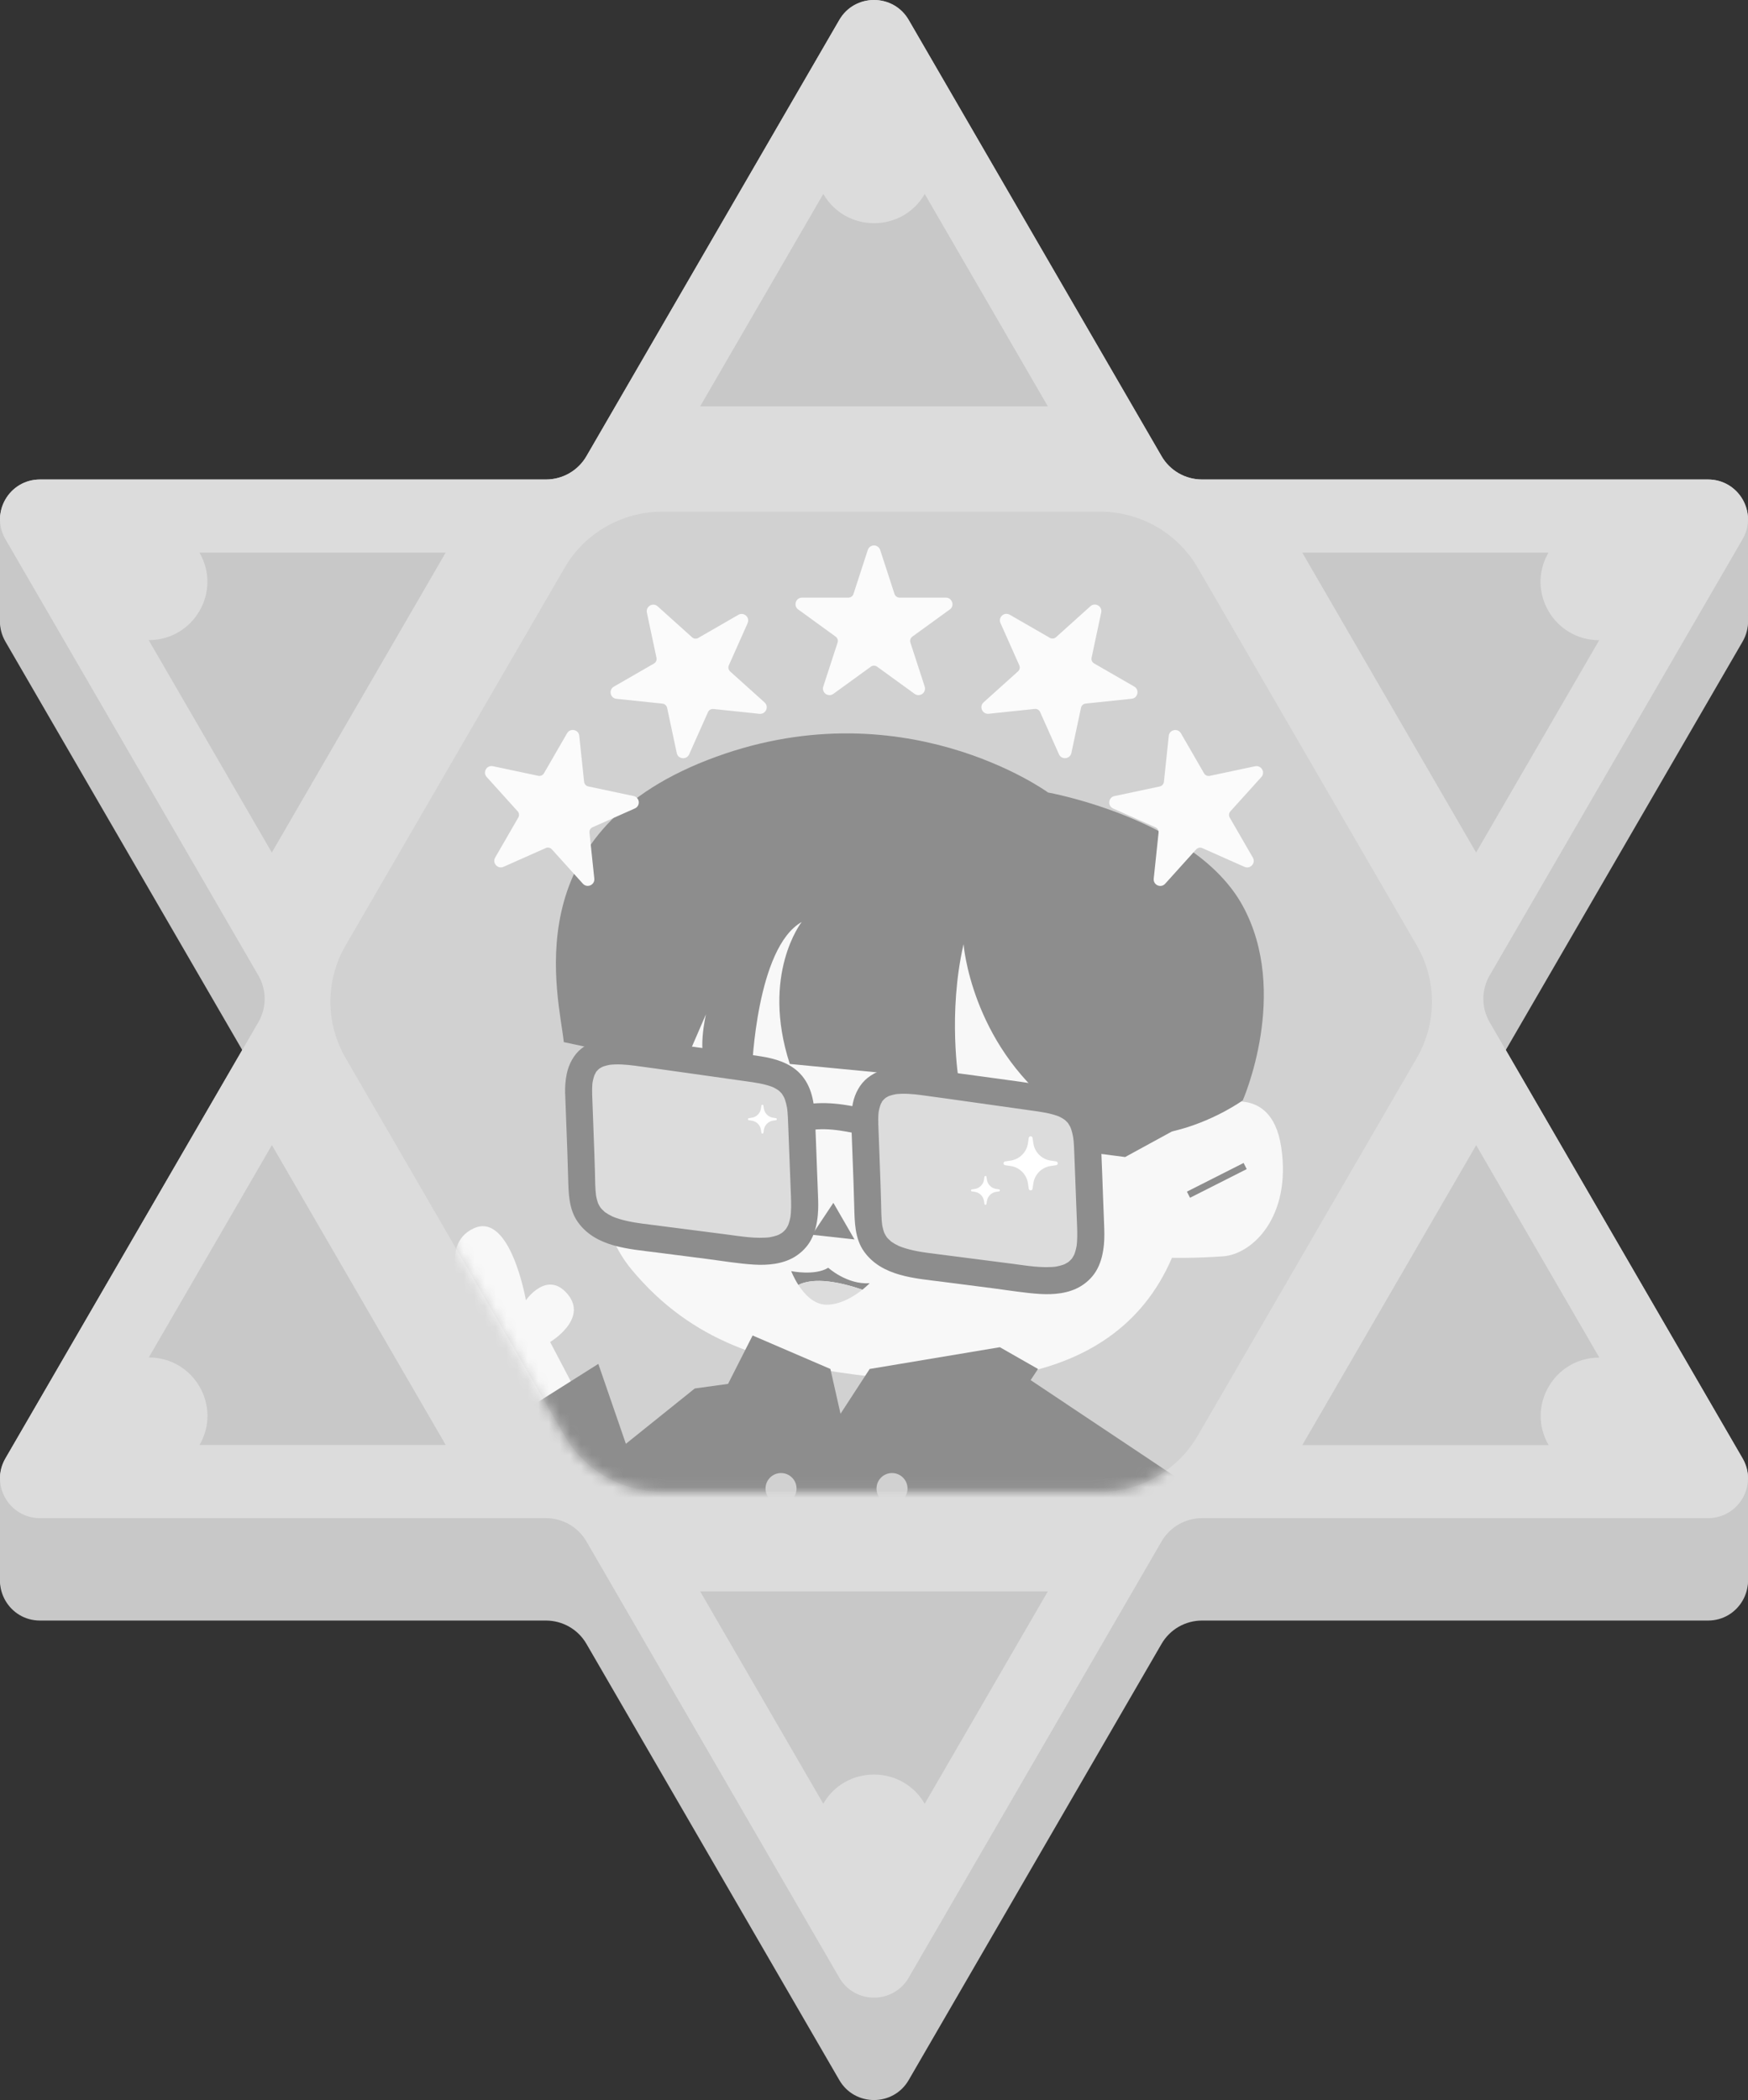 <svg width="164" height="197" viewBox="0 0 164 197" fill="none" xmlns="http://www.w3.org/2000/svg">
<rect x="0" y="0" width="164" height="197" fill="#333333" stroke="none"/>
<path d="M121.556 98.052L105.513 125.757C104.04 128.305 101.313 129.871 98.366 129.871H66.296C63.349 129.871 60.622 128.305 59.148 125.757L43.105 98.052C41.632 95.504 41.632 92.367 43.105 89.819L59.148 62.114C60.622 59.566 63.349 58 66.296 58H98.366C101.313 58 104.04 59.566 105.513 62.114L121.556 89.819C123.03 92.367 123.03 95.504 121.556 98.052Z" fill="#D1D1D1"/>
<mask id="mask0_920_130906" style="mask-type:alpha" maskUnits="userSpaceOnUse" x="42" y="58" width="81" height="72">
<path d="M121.556 98.052L105.513 125.757C104.04 128.305 101.313 129.871 98.366 129.871H66.296C63.349 129.871 60.622 128.305 59.148 125.757L43.105 98.052C41.632 95.504 41.632 92.367 43.105 89.819L59.148 62.114C60.622 59.566 63.349 58 66.296 58H98.366C101.313 58 104.04 59.566 105.513 62.114L121.556 89.819C123.03 92.367 123.03 95.504 121.556 98.052Z" fill="#FFC531"/>
</mask>
<g mask="url(#mask0_920_130906)">
<path d="M105.328 102.262C105.328 102.262 111.032 100.655 112.318 105.396C113.604 110.137 108.319 112.627 106.541 112.627H101.389L105.327 102.262H105.328Z" fill="#F8F8F8"/>
<path d="M61.82 102.212C61.82 102.212 58.365 101.89 57.4 102.212C56.436 102.533 54.508 102.935 54.508 106.39C54.508 109.845 57.56 113.059 61.82 112.818" fill="#F8F8F8"/>
<path d="M72.746 121.539L67.974 123.941L52.941 137.378C52.941 137.378 58.549 147.115 60.783 146.913L62.256 145.635L70.716 138.292L71.427 140.424L66.954 150.24L81.169 153.692L83.814 149.055L86.547 152.913L103.41 148.242L98.13 137.885L99.552 134.23L113.259 142.962L119.148 128.646L98.739 122.147C98.739 122.147 91.834 120.218 92.138 120.32C92.443 120.422 72.745 121.539 72.745 121.539H72.746Z" fill="#8D8D8D"/>
<path d="M82.715 80.303C82.715 80.303 101.516 78.643 104.746 97.334C107.977 116.025 97.742 123.941 82.715 123.941C67.688 123.941 57.993 115.651 60.453 99.523C62.912 83.394 76.357 80.4 82.715 80.303Z" fill="#F8F8F8"/>
<path d="M57.247 106.718L60.118 107.413" stroke="#8D8D8D" stroke-width="0.645" stroke-miterlimit="10"/>
<path d="M109.413 106.718L106.541 107.413" stroke="#8D8D8D" stroke-width="0.645" stroke-miterlimit="10"/>
<path d="M116.328 127.506L113.738 126.454L108.222 140.032L110.811 141.084L116.328 127.506Z" fill="black"/>
<path d="M76.749 112.552C76.749 112.552 78.587 114.874 82.262 114.874C85.938 114.874 87.56 112.577 87.56 112.577" stroke="#8D8D8D" stroke-width="1.032" stroke-miterlimit="10" stroke-linecap="round"/>
<path d="M70.476 110.825C73.921 110.825 76.714 108.032 76.714 104.587C76.714 101.142 73.921 98.349 70.476 98.349C67.031 98.349 64.238 101.142 64.238 104.587C64.238 108.032 67.031 110.825 70.476 110.825Z" fill="#D1D1D1"/>
<path d="M71.041 110.825C74.486 110.825 77.279 108.032 77.279 104.587C77.279 101.142 74.486 98.349 71.041 98.349C67.596 98.349 64.803 101.142 64.803 104.587C64.803 108.032 67.596 110.825 71.041 110.825Z" fill="#FEFEFE"/>
<path d="M72.515 108.666C74.543 108.666 76.187 106.84 76.187 104.587C76.187 102.334 74.543 100.508 72.515 100.508C70.487 100.508 68.843 102.334 68.843 104.587C68.843 106.84 70.487 108.666 72.515 108.666Z" fill="#8D8D8D"/>
<path d="M75.57 103.696C76.067 103.696 76.471 103.293 76.471 102.796C76.471 102.299 76.067 101.896 75.57 101.896C75.073 101.896 74.67 102.299 74.67 102.796C74.67 103.293 75.073 103.696 75.57 103.696Z" fill="#FEFEFE"/>
<path d="M94.94 110.825C98.385 110.825 101.178 108.032 101.178 104.587C101.178 101.142 98.385 98.349 94.94 98.349C91.494 98.349 88.701 101.142 88.701 104.587C88.701 108.032 91.494 110.825 94.94 110.825Z" fill="#D1D1D1"/>
<path d="M94.376 110.825C97.821 110.825 100.614 108.032 100.614 104.587C100.614 101.142 97.821 98.349 94.376 98.349C90.931 98.349 88.138 101.142 88.138 104.587C88.138 108.032 90.931 110.825 94.376 110.825Z" fill="#FEFEFE"/>
<path d="M92.901 108.666C94.929 108.666 96.572 106.84 96.572 104.587C96.572 102.334 94.929 100.508 92.901 100.508C90.873 100.508 89.229 102.334 89.229 104.587C89.229 106.84 90.873 108.666 92.901 108.666Z" fill="#8D8D8D"/>
<path d="M89.847 103.696C90.344 103.696 90.747 103.293 90.747 102.796C90.747 102.299 90.344 101.896 89.847 101.896C89.35 101.896 88.947 102.299 88.947 102.796C88.947 103.293 89.35 103.696 89.847 103.696Z" fill="#FEFEFE"/>
<path d="M70.827 85.645L65.97 89.465C63.913 91.084 62.546 93.422 62.146 96.009L60.959 103.698L60.074 102.105C60.074 102.105 59.165 97.368 60.074 92.48C60.983 87.592 68.841 81.896 68.841 81.896L70.827 85.645Z" fill="#DCDCDC"/>
<path d="M94.456 85.645L97.398 87.957C100.686 90.543 102.871 94.282 103.509 98.416L104.326 103.696L105.211 102.104C105.211 102.104 106.12 97.367 105.211 92.479C104.301 87.591 96.442 81.896 96.442 81.896L94.456 85.645Z" fill="#DCDCDC"/>
<path d="M96.327 83.434C97.768 79.834 91.616 75 82.839 75C74.061 75 73.159 80.034 69.996 79.217C66.834 78.401 65.285 76.27 65.285 76.27C65.285 76.27 66.197 87.988 76.136 88.182C86.076 88.375 91.365 84.466 91.365 84.466C91.365 84.466 89.874 86.984 88.905 87.435C87.937 87.886 94.907 86.984 96.327 83.433V83.434Z" fill="#8D8D8D"/>
<path d="M70.227 121.156L68.175 120.316L99.108 118.794C99.108 118.794 97.594 120.735 95.993 121.381C94.393 122.028 71.323 124.02 70.227 121.155V121.156Z" fill="#D1D1D1"/>
<path d="M70.227 121.156C70.227 121.156 67.086 122.886 67.365 123.941C67.645 124.996 71.624 130.161 76.999 131.278C82.375 132.395 89.33 131.095 93.126 128.419C96.923 125.743 100.245 122.636 100.035 122.008C99.825 121.38 97.409 119.288 97.409 119.288L70.227 121.156Z" fill="#DCDCDC"/>
<path d="M67.242 114.522C69.079 114.522 70.568 113.765 70.568 112.831C70.568 111.897 69.079 111.14 67.242 111.14C65.405 111.14 63.916 111.897 63.916 112.831C63.916 113.765 65.405 114.522 67.242 114.522Z" fill="#DCDCDC"/>
<path d="M98.174 114.522C100.011 114.522 101.5 113.765 101.5 112.831C101.5 111.897 100.011 111.14 98.174 111.14C96.337 111.14 94.848 111.897 94.848 112.831C94.848 113.765 96.337 114.522 98.174 114.522Z" fill="#DCDCDC"/>
<path d="M83.917 107.779C83.917 107.937 83.799 108.094 83.578 108.215C83.358 108.335 83.051 108.411 82.709 108.411C82.366 108.411 82.059 108.335 81.84 108.215C81.618 108.094 81.5 107.937 81.5 107.779C81.5 107.696 81.532 107.573 81.595 107.432C81.657 107.291 81.747 107.139 81.859 106.997C82.085 106.712 82.387 106.488 82.709 106.488C83.031 106.488 83.332 106.712 83.558 106.997C83.67 107.139 83.76 107.291 83.823 107.432C83.885 107.573 83.917 107.696 83.917 107.779Z" fill="#8D8D8D" stroke="#8D8D8D" stroke-width="0.129"/>
<path d="M88.782 97.535C88.337 97.593 88.167 96.972 88.581 96.796L95.425 93.881C95.512 93.844 95.609 93.84 95.699 93.87L100.095 95.327C100.486 95.456 100.431 96.025 100.023 96.078L88.782 97.535Z" fill="#8D8D8D"/>
<path d="M76.633 97.535C77.079 97.593 77.248 96.972 76.835 96.796L69.99 93.881C69.904 93.844 69.806 93.84 69.717 93.87L65.32 95.327C64.93 95.456 64.984 96.025 65.392 96.078L76.633 97.535Z" fill="#8D8D8D"/>
</g>
<path d="M163.49 146.415C164.937 148.906 163.132 152.021 160.245 152.021H112.781C111.21 152.021 109.763 152.851 108.977 154.21L85.252 195.132C83.805 197.623 80.195 197.623 78.748 195.132L55.023 154.21C54.237 152.851 52.79 152.021 51.219 152.021H3.755C0.868 152.021 -0.937 148.906 0.51 146.415L24.242 105.492C25.027 104.134 25.027 102.473 24.242 101.114L0.51 60.192C-0.937 57.701 0.868 54.586 3.755 54.586H51.219C52.79 54.586 54.237 53.756 55.023 52.397L78.748 11.475C80.195 8.984 83.805 8.984 85.252 11.475L108.977 52.397C109.763 53.756 111.21 54.586 112.781 54.586H160.245C163.132 54.586 164.937 57.701 163.49 60.192L139.758 101.114C138.973 102.473 138.973 104.134 139.758 105.492L163.49 146.415Z" fill="#C8C8C8"/>
<path d="M163.49 146.229C164.937 148.72 163.132 151.835 160.245 151.835H112.781C111.21 151.835 109.763 152.665 108.977 154.024L85.252 194.947C83.805 197.437 80.195 197.437 78.748 194.947L55.023 154.024C54.237 152.665 52.79 151.835 51.219 151.835H3.755C0.868 151.835 -0.937 148.72 0.51 146.229L24.242 105.307C25.027 103.948 25.027 102.288 24.242 100.929L0.51 60.006C-0.937 57.516 0.868 54.4 3.755 54.4H51.219C52.79 54.4 54.237 53.57 55.023 52.212L78.748 11.289C80.195 8.798 83.805 8.798 85.252 11.289L108.977 52.212C109.763 53.57 111.21 54.4 112.781 54.4H160.245C163.132 54.4 164.937 57.516 163.49 60.006L139.758 100.929C138.973 102.288 138.973 103.948 139.758 105.307L163.49 146.229Z" fill="#C8C8C8"/>
<path d="M163.49 146.037C164.937 148.528 163.132 151.643 160.245 151.643H112.781C111.21 151.643 109.763 152.474 108.977 153.832L85.252 194.755C83.805 197.245 80.195 197.245 78.748 194.755L55.023 153.832C54.237 152.474 52.79 151.643 51.219 151.643H3.755C0.868 151.643 -0.937 148.528 0.51 146.037L24.242 105.115C25.027 103.756 25.027 102.096 24.242 100.737L0.51 59.814C-0.937 57.324 0.868 54.209 3.755 54.209H51.219C52.79 54.209 54.237 53.378 55.023 52.02L78.748 11.097C80.195 8.606 83.805 8.606 85.252 11.097L108.977 52.02C109.763 53.378 111.21 54.209 112.781 54.209H160.245C163.132 54.209 164.937 57.324 163.49 59.814L139.758 100.737C138.973 102.096 138.973 103.756 139.758 105.115L163.49 146.037Z" fill="#C8C8C8"/>
<path d="M163.49 145.852C164.937 148.343 163.132 151.458 160.245 151.458H112.781C111.21 151.458 109.763 152.288 108.977 153.647L85.252 194.569C83.805 197.06 80.195 197.06 78.748 194.569L55.023 153.647C54.237 152.288 52.79 151.458 51.219 151.458H3.755C0.868 151.458 -0.937 148.343 0.51 145.852L24.242 104.929C25.027 103.571 25.027 101.91 24.242 100.551L0.51 59.629C-0.937 57.138 0.868 54.023 3.755 54.023H51.219C52.79 54.023 54.237 53.193 55.023 51.834L78.748 10.912C80.195 8.421 83.805 8.421 85.252 10.912L108.977 51.834C109.763 53.193 111.21 54.023 112.781 54.023H160.245C163.132 54.023 164.937 57.138 163.49 59.629L139.758 100.551C138.973 101.91 138.973 103.571 139.758 104.929L163.49 145.852Z" fill="#C8C8C8"/>
<path d="M163.49 145.66C164.937 148.151 163.132 151.266 160.245 151.266H112.781C111.21 151.266 109.763 152.096 108.977 153.455L85.252 194.377C83.805 196.868 80.195 196.868 78.748 194.377L55.023 153.455C54.237 152.096 52.79 151.266 51.219 151.266H3.755C0.868 151.266 -0.937 148.151 0.51 145.66L24.242 104.737C25.027 103.379 25.027 101.718 24.242 100.36L0.51 59.437C-0.937 56.946 0.868 53.831 3.755 53.831H51.219C52.79 53.831 54.237 53.001 55.023 51.642L78.748 10.72C80.195 8.229 83.805 8.229 85.252 10.72L108.977 51.642C109.763 53.001 111.21 53.831 112.781 53.831H160.245C163.132 53.831 164.937 56.946 163.49 59.437L139.758 100.36C138.973 101.718 138.973 103.379 139.758 104.737L163.49 145.66Z" fill="#C8C8C8"/>
<path d="M163.49 145.474C164.937 147.965 163.132 151.08 160.245 151.08H112.781C111.21 151.08 109.763 151.911 108.977 153.269L85.252 194.192C83.805 196.682 80.195 196.682 78.748 194.192L55.023 153.269C54.237 151.911 52.79 151.08 51.219 151.08H3.755C0.868 151.08 -0.937 147.965 0.51 145.474L24.242 104.552C25.027 103.193 25.027 101.533 24.242 100.174L0.51 59.252C-0.937 56.761 0.868 53.645 3.755 53.645H51.219C52.79 53.645 54.237 52.815 55.023 51.457L78.748 10.534C80.195 8.043 83.805 8.043 85.252 10.534L108.977 51.457C109.763 52.815 111.21 53.645 112.781 53.645H160.245C163.132 53.645 164.937 56.761 163.49 59.252L139.758 100.174C138.973 101.533 138.973 103.193 139.758 104.552L163.49 145.474Z" fill="#C8C8C8"/>
<path d="M163.49 145.289C164.937 147.78 163.132 150.895 160.245 150.895H112.781C111.21 150.895 109.763 151.725 108.977 153.084L85.252 194.007C83.805 196.497 80.195 196.497 78.748 194.007L55.023 153.084C54.237 151.725 52.79 150.895 51.219 150.895H3.755C0.868 150.895 -0.937 147.78 0.51 145.289L24.242 104.367C25.027 103.008 25.027 101.348 24.242 99.989L0.51 59.066C-0.937 56.576 0.868 53.461 3.755 53.461H51.219C52.79 53.461 54.237 52.63 55.023 51.272L78.748 10.349C80.195 7.858 83.805 7.858 85.252 10.349L108.977 51.272C109.763 52.63 111.21 53.461 112.781 53.461H160.245C163.132 53.461 164.937 56.576 163.49 59.066L139.758 99.989C138.973 101.348 138.973 103.008 139.758 104.367L163.49 145.289Z" fill="#C8C8C8"/>
<path d="M163.49 145.097C164.937 147.588 163.132 150.703 160.245 150.703H112.781C111.21 150.703 109.763 151.533 108.977 152.892L85.252 193.814C83.805 196.305 80.195 196.305 78.748 193.814L55.023 152.892C54.237 151.533 52.79 150.703 51.219 150.703H3.755C0.868 150.703 -0.937 147.588 0.51 145.097L24.242 104.174C25.027 102.816 25.027 101.155 24.242 99.797L0.51 58.874C-0.937 56.383 0.868 53.268 3.755 53.268H51.219C52.79 53.268 54.237 52.438 55.023 51.079L78.748 10.157C80.195 7.666 83.805 7.666 85.252 10.157L108.977 51.079C109.763 52.438 111.21 53.268 112.781 53.268H160.245C163.132 53.268 164.937 56.383 163.49 58.874L139.758 99.797C138.973 101.155 138.973 102.816 139.758 104.174L163.49 145.097Z" fill="#C8C8C8"/>
<path d="M163.49 144.912C164.937 147.403 163.132 150.518 160.245 150.518H112.781C111.21 150.518 109.763 151.348 108.977 152.707L85.252 193.629C83.805 196.12 80.195 196.12 78.748 193.629L55.023 152.707C54.237 151.348 52.79 150.518 51.219 150.518H3.755C0.868 150.518 -0.937 147.403 0.51 144.912L24.242 103.989C25.027 102.631 25.027 100.97 24.242 99.612L0.51 58.689C-0.937 56.198 0.868 53.083 3.755 53.083H51.219C52.79 53.083 54.237 52.253 55.023 50.894L78.748 9.972C80.195 7.481 83.805 7.481 85.252 9.972L108.977 50.894C109.763 52.253 111.21 53.083 112.781 53.083H160.245C163.132 53.083 164.937 56.198 163.49 58.689L139.758 99.612C138.973 100.97 138.973 102.631 139.758 103.989L163.49 144.912Z" fill="#C8C8C8"/>
<path d="M163.49 144.72C164.937 147.211 163.132 150.326 160.245 150.326H112.781C111.21 150.326 109.763 151.156 108.977 152.515L85.252 193.437C83.805 195.928 80.195 195.928 78.748 193.437L55.023 152.515C54.237 151.156 52.79 150.326 51.219 150.326H3.755C0.868 150.326 -0.937 147.211 0.51 144.72L24.242 103.797C25.027 102.439 25.027 100.778 24.242 99.42L0.51 58.497C-0.937 56.006 0.868 52.891 3.755 52.891H51.219C52.79 52.891 54.237 52.061 55.023 50.702L78.748 9.78C80.195 7.289 83.805 7.289 85.252 9.78L108.977 50.702C109.763 52.061 111.21 52.891 112.781 52.891H160.245C163.132 52.891 164.937 56.006 163.49 58.497L139.758 99.42C138.973 100.778 138.973 102.439 139.758 103.797L163.49 144.72Z" fill="#C8C8C8"/>
<path d="M163.49 144.534C164.937 147.025 163.132 150.14 160.245 150.14H112.781C111.21 150.14 109.763 150.971 108.977 152.329L85.252 193.252C83.805 195.743 80.195 195.743 78.748 193.252L55.023 152.329C54.237 150.971 52.79 150.14 51.219 150.14H3.755C0.868 150.14 -0.937 147.025 0.51 144.534L24.242 103.612C25.027 102.253 25.027 100.593 24.242 99.234L0.51 58.312C-0.937 55.821 0.868 52.706 3.755 52.706H51.219C52.79 52.706 54.237 51.875 55.023 50.517L78.748 9.594C80.195 7.103 83.805 7.103 85.252 9.594L108.977 50.517C109.763 51.875 111.21 52.706 112.781 52.706H160.245C163.132 52.706 164.937 55.821 163.49 58.312L139.758 99.234C138.973 100.593 138.973 102.253 139.758 103.612L163.49 144.534Z" fill="#C8C8C8"/>
<path d="M163.49 144.342C164.937 146.833 163.132 149.948 160.245 149.948H112.781C111.21 149.948 109.763 150.779 108.977 152.137L85.252 193.06C83.805 195.551 80.195 195.551 78.748 193.06L55.023 152.137C54.237 150.779 52.79 149.948 51.219 149.948H3.755C0.868 149.948 -0.937 146.833 0.51 144.342L24.242 103.42C25.027 102.061 25.027 100.401 24.242 99.042L0.51 58.12C-0.937 55.629 0.868 52.514 3.755 52.514H51.219C52.79 52.514 54.237 51.683 55.023 50.325L78.748 9.402C80.195 6.911 83.805 6.911 85.252 9.402L108.977 50.325C109.763 51.683 111.21 52.514 112.781 52.514H160.245C163.132 52.514 164.937 55.629 163.49 58.12L139.758 99.042C138.973 100.401 138.973 102.061 139.758 103.42L163.49 144.342Z" fill="#C8C8C8"/>
<path d="M163.49 144.157C164.937 146.648 163.132 149.763 160.245 149.763H112.781C111.21 149.763 109.763 150.593 108.977 151.952L85.252 192.874C83.805 195.365 80.195 195.365 78.748 192.874L55.023 151.952C54.237 150.593 52.79 149.763 51.219 149.763H3.755C0.868 149.763 -0.937 146.648 0.51 144.157L24.242 103.234C25.027 101.876 25.027 100.215 24.242 98.857L0.51 57.934C-0.937 55.443 0.868 52.328 3.755 52.328H51.219C52.79 52.328 54.237 51.498 55.023 50.139L78.748 9.217C80.195 6.726 83.805 6.726 85.252 9.217L108.977 50.139C109.763 51.498 111.21 52.328 112.781 52.328H160.245C163.132 52.328 164.937 55.443 163.49 57.934L139.758 98.857C138.973 100.215 138.973 101.876 139.758 103.234L163.49 144.157Z" fill="#C8C8C8"/>
<path d="M163.49 143.965C164.937 146.456 163.132 149.571 160.245 149.571H112.781C111.21 149.571 109.763 150.401 108.977 151.76L85.252 192.682C83.805 195.173 80.195 195.173 78.748 192.682L55.023 151.76C54.237 150.401 52.79 149.571 51.219 149.571H3.755C0.868 149.571 -0.937 146.456 0.51 143.965L24.242 103.042C25.027 101.684 25.027 100.023 24.242 98.665L0.51 57.742C-0.937 55.251 0.868 52.136 3.755 52.136H51.219C52.79 52.136 54.237 51.306 55.023 49.947L78.748 9.025C80.195 6.534 83.805 6.534 85.252 9.025L108.977 49.947C109.763 51.306 111.21 52.136 112.781 52.136H160.245C163.132 52.136 164.937 55.251 163.49 57.742L139.758 98.665C138.973 100.023 138.973 101.684 139.758 103.042L163.49 143.965Z" fill="#C8C8C8"/>
<path d="M163.49 143.78C164.937 146.27 163.132 149.385 160.245 149.385H112.781C111.21 149.385 109.763 150.216 108.977 151.574L85.252 192.497C83.805 194.988 80.195 194.988 78.748 192.497L55.023 151.574C54.237 150.216 52.79 149.385 51.219 149.385H3.755C0.868 149.385 -0.937 146.27 0.51 143.78L24.242 102.857C25.027 101.498 25.027 99.838 24.242 98.479L0.51 57.557C-0.937 55.066 0.868 51.951 3.755 51.951H51.219C52.79 51.951 54.237 51.12 55.023 49.762L78.748 8.839C80.195 6.348 83.805 6.348 85.252 8.839L108.977 49.762C109.763 51.12 111.21 51.951 112.781 51.951H160.245C163.132 51.951 164.937 55.066 163.49 57.557L139.758 98.479C138.973 99.838 138.973 101.498 139.758 102.857L163.49 143.78Z" fill="#C8C8C8"/>
<path d="M163.49 143.588C164.937 146.078 163.132 149.194 160.245 149.194H112.781C111.21 149.194 109.763 150.024 108.977 151.382L85.252 192.305C83.805 194.796 80.195 194.796 78.748 192.305L55.023 151.382C54.237 150.024 52.79 149.194 51.219 149.194H3.755C0.868 149.194 -0.937 146.078 0.51 143.588L24.242 102.665C25.027 101.306 25.027 99.646 24.242 98.287L0.51 57.365C-0.937 54.874 0.868 51.759 3.755 51.759H51.219C52.79 51.759 54.237 50.929 55.023 49.57L78.748 8.647C80.195 6.157 83.805 6.157 85.252 8.647L108.977 49.57C109.763 50.929 111.21 51.759 112.781 51.759H160.245C163.132 51.759 164.937 54.874 163.49 57.365L139.758 98.287C138.973 99.646 138.973 101.306 139.758 102.665L163.49 143.588Z" fill="#C8C8C8"/>
<path d="M163.49 143.403C164.937 145.893 163.132 149.008 160.245 149.008H112.781C111.21 149.008 109.763 149.839 108.977 151.197L85.252 192.12C83.805 194.611 80.195 194.611 78.748 192.12L55.023 151.197C54.237 149.839 52.79 149.008 51.219 149.008H3.755C0.868 149.008 -0.937 145.893 0.51 143.403L24.242 102.48C25.027 101.121 25.027 99.461 24.242 98.102L0.51 57.18C-0.937 54.689 0.868 51.574 3.755 51.574H51.219C52.79 51.574 54.237 50.743 55.023 49.385L78.748 8.462C80.195 5.972 83.805 5.972 85.252 8.462L108.977 49.385C109.763 50.743 111.21 51.574 112.781 51.574H160.245C163.132 51.574 164.937 54.689 163.49 57.18L139.758 98.102C138.973 99.461 138.973 101.121 139.758 102.48L163.49 143.403Z" fill="#C8C8C8"/>
<path d="M163.49 143.217C164.937 145.708 163.132 148.823 160.245 148.823H112.781C111.21 148.823 109.763 149.653 108.977 151.012L85.252 191.934C83.805 194.425 80.195 194.425 78.748 191.934L55.023 151.012C54.237 149.653 52.79 148.823 51.219 148.823H3.755C0.868 148.823 -0.937 145.708 0.51 143.217L24.242 102.294C25.027 100.936 25.027 99.275 24.242 97.917L0.51 56.994C-0.937 54.503 0.868 51.388 3.755 51.388H51.219C52.79 51.388 54.237 50.558 55.023 49.199L78.748 8.277C80.195 5.786 83.805 5.786 85.252 8.277L108.977 49.199C109.763 50.558 111.21 51.388 112.781 51.388H160.245C163.132 51.388 164.937 54.503 163.49 56.994L139.758 97.917C138.973 99.275 138.973 100.936 139.758 102.294L163.49 143.217Z" fill="#C8C8C8"/>
<path d="M163.49 143.025C164.937 145.516 163.132 148.631 160.245 148.631H112.781C111.21 148.631 109.763 149.461 108.977 150.82L85.252 191.742C83.805 194.233 80.195 194.233 78.748 191.742L55.023 150.82C54.237 149.461 52.79 148.631 51.219 148.631H3.755C0.868 148.631 -0.937 145.516 0.51 143.025L24.242 102.103C25.027 100.744 25.027 99.083 24.242 97.725L0.51 56.802C-0.937 54.312 0.868 51.196 3.755 51.196H51.219C52.79 51.196 54.237 50.366 55.023 49.008L78.748 8.085C80.195 5.594 83.805 5.594 85.252 8.085L108.977 49.008C109.763 50.366 111.21 51.196 112.781 51.196H160.245C163.132 51.196 164.937 54.312 163.49 56.802L139.758 97.725C138.973 99.083 138.973 100.744 139.758 102.103L163.49 143.025Z" fill="#C8C8C8"/>
<path d="M163.49 142.84C164.937 145.33 163.132 148.445 160.245 148.445H112.781C111.21 148.445 109.763 149.276 108.977 150.634L85.252 191.557C83.805 194.048 80.195 194.048 78.748 191.557L55.023 150.634C54.237 149.276 52.79 148.445 51.219 148.445H3.755C0.868 148.445 -0.937 145.33 0.51 142.84L24.242 101.917C25.027 100.558 25.027 98.898 24.242 97.539L0.51 56.617C-0.937 54.126 0.868 51.011 3.755 51.011H51.219C52.79 51.011 54.237 50.181 55.023 48.822L78.748 7.899C80.195 5.409 83.805 5.409 85.252 7.899L108.977 48.822C109.763 50.181 111.21 51.011 112.781 51.011H160.245C163.132 51.011 164.937 54.126 163.49 56.617L139.758 97.539C138.973 98.898 138.973 100.558 139.758 101.917L163.49 142.84Z" fill="#C8C8C8"/>
<path d="M163.49 142.648C164.937 145.138 163.132 148.254 160.245 148.254H112.781C111.21 148.254 109.763 149.084 108.977 150.442L85.252 191.365C83.805 193.856 80.195 193.856 78.748 191.365L55.023 150.442C54.237 149.084 52.79 148.254 51.219 148.254H3.755C0.868 148.254 -0.937 145.138 0.51 142.648L24.242 101.725C25.027 100.367 25.027 98.706 24.242 97.347L0.51 56.425C-0.937 53.934 0.868 50.819 3.755 50.819H51.219C52.79 50.819 54.237 49.989 55.023 48.63L78.748 7.707C80.195 5.217 83.805 5.217 85.252 7.707L108.977 48.63C109.763 49.989 111.21 50.819 112.781 50.819H160.245C163.132 50.819 164.937 53.934 163.49 56.425L139.758 97.347C138.973 98.706 138.973 100.367 139.758 101.725L163.49 142.648Z" fill="#C8C8C8"/>
<path d="M163.49 142.462C164.937 144.953 163.132 148.068 160.245 148.068H112.781C111.21 148.068 109.763 148.898 108.977 150.257L85.252 191.179C83.805 193.67 80.195 193.67 78.748 191.179L55.023 150.257C54.237 148.898 52.79 148.068 51.219 148.068H3.755C0.868 148.068 -0.937 144.953 0.51 142.462L24.242 101.54C25.027 100.181 25.027 98.52 24.242 97.162L0.51 56.239C-0.937 53.748 0.868 50.633 3.755 50.633H51.219C52.79 50.633 54.237 49.803 55.023 48.444L78.748 7.522C80.195 5.031 83.805 5.031 85.252 7.522L108.977 48.444C109.763 49.803 111.21 50.633 112.781 50.633H160.245C163.132 50.633 164.937 53.748 163.49 56.239L139.758 97.162C138.973 98.52 138.973 100.181 139.758 101.54L163.49 142.462Z" fill="#C8C8C8"/>
<path d="M163.49 142.27C164.937 144.761 163.132 147.876 160.245 147.876H112.781C111.21 147.876 109.763 148.706 108.977 150.065L85.252 190.988C83.805 193.478 80.195 193.478 78.748 190.988L55.023 150.065C54.237 148.706 52.79 147.876 51.219 147.876H3.755C0.868 147.876 -0.937 144.761 0.51 142.27L24.242 101.348C25.027 99.989 25.027 98.329 24.242 96.97L0.51 56.047C-0.937 53.557 0.868 50.441 3.755 50.441H51.219C52.79 50.441 54.237 49.611 55.023 48.253L78.748 7.33C80.195 4.839 83.805 4.839 85.252 7.33L108.977 48.253C109.763 49.611 111.21 50.441 112.781 50.441H160.245C163.132 50.441 164.937 53.557 163.49 56.047L139.758 96.97C138.973 98.329 138.973 99.989 139.758 101.348L163.49 142.27Z" fill="#C8C8C8"/>
<path d="M163.49 142.085C164.937 144.575 163.132 147.691 160.245 147.691H112.781C111.21 147.691 109.763 148.521 108.977 149.879L85.252 190.802C83.805 193.293 80.195 193.293 78.748 190.802L55.023 149.879C54.237 148.521 52.79 147.691 51.219 147.691H3.755C0.868 147.691 -0.937 144.575 0.51 142.085L24.242 101.162C25.027 99.803 25.027 98.143 24.242 96.784L0.51 55.862C-0.937 53.371 0.868 50.256 3.755 50.256H51.219C52.79 50.256 54.237 49.426 55.023 48.067L78.748 7.144C80.195 4.654 83.805 4.654 85.252 7.144L108.977 48.067C109.763 49.426 111.21 50.256 112.781 50.256H160.245C163.132 50.256 164.937 53.371 163.49 55.862L139.758 96.784C138.973 98.143 138.973 99.803 139.758 101.162L163.49 142.085Z" fill="#C8C8C8"/>
<path d="M163.49 141.893C164.937 144.384 163.132 147.499 160.245 147.499H112.781C111.21 147.499 109.763 148.329 108.977 149.688L85.252 190.61C83.805 193.101 80.195 193.101 78.748 190.61L55.023 149.688C54.237 148.329 52.79 147.499 51.219 147.499H3.755C0.868 147.499 -0.937 144.384 0.51 141.893L24.242 100.97C25.027 99.612 25.027 97.951 24.242 96.593L0.51 55.67C-0.937 53.179 0.868 50.064 3.755 50.064H51.219C52.79 50.064 54.237 49.234 55.023 47.875L78.748 6.953C80.195 4.462 83.805 4.462 85.252 6.953L108.977 47.875C109.763 49.234 111.21 50.064 112.781 50.064H160.245C163.132 50.064 164.937 53.179 163.49 55.67L139.758 96.593C138.973 97.951 138.973 99.612 139.758 100.97L163.49 141.893Z" fill="#C8C8C8"/>
<path d="M163.49 141.708C164.937 144.198 163.132 147.314 160.245 147.314H112.781C111.21 147.314 109.763 148.144 108.977 149.503L85.252 190.425C83.805 192.916 80.195 192.916 78.748 190.425L55.023 149.503C54.237 148.144 52.79 147.314 51.219 147.314H3.755C0.868 147.314 -0.937 144.198 0.51 141.708L24.242 100.785C25.027 99.427 25.027 97.766 24.242 96.407L0.51 55.485C-0.937 52.994 0.868 49.879 3.755 49.879H51.219C52.79 49.879 54.237 49.049 55.023 47.69L78.748 6.767C80.195 4.277 83.805 4.277 85.252 6.767L108.977 47.69C109.763 49.049 111.21 49.879 112.781 49.879H160.245C163.132 49.879 164.937 52.994 163.49 55.485L139.758 96.407C138.973 97.766 138.973 99.427 139.758 100.785L163.49 141.708Z" fill="#C8C8C8"/>
<path d="M163.49 141.522C164.937 144.013 163.132 147.128 160.245 147.128H112.781C111.21 147.128 109.763 147.958 108.977 149.317L85.252 190.24C83.805 192.73 80.195 192.73 78.748 190.24L55.023 149.317C54.237 147.958 52.79 147.128 51.219 147.128H3.755C0.868 147.128 -0.937 144.013 0.51 141.522L24.242 100.6C25.027 99.241 25.027 97.581 24.242 96.222L0.51 55.299C-0.937 52.809 0.868 49.693 3.755 49.693H51.219C52.79 49.693 54.237 48.863 55.023 47.505L78.748 6.582C80.195 4.091 83.805 4.091 85.252 6.582L108.977 47.505C109.763 48.863 111.21 49.693 112.781 49.693H160.245C163.132 49.693 164.937 52.809 163.49 55.299L139.758 96.222C138.973 97.581 138.973 99.241 139.758 100.6L163.49 141.522Z" fill="#C8C8C8"/>
<path d="M163.49 141.33C164.937 143.821 163.132 146.936 160.245 146.936H112.781C111.21 146.936 109.763 147.766 108.977 149.125L85.252 190.048C83.805 192.538 80.195 192.538 78.748 190.048L55.023 149.125C54.237 147.766 52.79 146.936 51.219 146.936H3.755C0.868 146.936 -0.937 143.821 0.51 141.33L24.242 100.408C25.027 99.049 25.027 97.389 24.242 96.03L0.51 55.107C-0.937 52.617 0.868 49.502 3.755 49.502H51.219C52.79 49.502 54.237 48.671 55.023 47.313L78.748 6.39C80.195 3.899 83.805 3.899 85.252 6.39L108.977 47.313C109.763 48.671 111.21 49.502 112.781 49.502H160.245C163.132 49.502 164.937 52.617 163.49 55.107L139.758 96.03C138.973 97.389 138.973 99.049 139.758 100.408L163.49 141.33Z" fill="#C8C8C8"/>
<path d="M163.49 141.145C164.937 143.636 163.132 146.751 160.245 146.751H112.781C111.21 146.751 109.763 147.581 108.977 148.94L85.252 189.862C83.805 192.353 80.195 192.353 78.748 189.862L55.023 148.94C54.237 147.581 52.79 146.751 51.219 146.751H3.755C0.868 146.751 -0.937 143.636 0.51 141.145L24.242 100.222C25.027 98.864 25.027 97.203 24.242 95.844L0.51 54.922C-0.937 52.431 0.868 49.316 3.755 49.316H51.219C52.79 49.316 54.237 48.486 55.023 47.127L78.748 6.205C80.195 3.714 83.805 3.714 85.252 6.205L108.977 47.127C109.763 48.486 111.21 49.316 112.781 49.316H160.245C163.132 49.316 164.937 52.431 163.49 54.922L139.758 95.844C138.973 97.203 138.973 98.864 139.758 100.222L163.49 141.145Z" fill="#C8C8C8"/>
<path d="M163.49 140.953C164.937 143.444 163.132 146.559 160.245 146.559H112.781C111.21 146.559 109.763 147.389 108.977 148.748L85.252 189.67C83.805 192.161 80.195 192.161 78.748 189.67L55.023 148.748C54.237 147.389 52.79 146.559 51.219 146.559H3.755C0.868 146.559 -0.937 143.444 0.51 140.953L24.242 100.03C25.027 98.672 25.027 97.011 24.242 95.653L0.51 54.73C-0.937 52.239 0.868 49.124 3.755 49.124H51.219C52.79 49.124 54.237 48.294 55.023 46.935L78.748 6.013C80.195 3.522 83.805 3.522 85.252 6.013L108.977 46.935C109.763 48.294 111.21 49.124 112.781 49.124H160.245C163.132 49.124 164.937 52.239 163.49 54.73L139.758 95.653C138.973 97.011 138.973 98.672 139.758 100.03L163.49 140.953Z" fill="#C8C8C8"/>
<path d="M163.49 140.767C164.937 143.258 163.132 146.373 160.245 146.373H112.781C111.21 146.373 109.763 147.203 108.977 148.562L85.252 189.485C83.805 191.975 80.195 191.975 78.748 189.485L55.023 148.562C54.237 147.203 52.79 146.373 51.219 146.373H3.755C0.868 146.373 -0.937 143.258 0.51 140.767L24.242 99.845C25.027 98.486 25.027 96.826 24.242 95.467L0.51 54.544C-0.937 52.054 0.868 48.938 3.755 48.938H51.219C52.79 48.938 54.237 48.108 55.023 46.75L78.748 5.827C80.195 3.336 83.805 3.336 85.252 5.827L108.977 46.75C109.763 48.108 111.21 48.938 112.781 48.938H160.245C163.132 48.938 164.937 52.054 163.49 54.544L139.758 95.467C138.973 96.826 138.973 98.486 139.758 99.845L163.49 140.767Z" fill="#C8C8C8"/>
<path d="M163.49 140.575C164.937 143.066 163.132 146.181 160.245 146.181H112.781C111.21 146.181 109.763 147.012 108.977 148.37L85.252 189.293C83.805 191.784 80.195 191.784 78.748 189.293L55.023 148.37C54.237 147.012 52.79 146.181 51.219 146.181H3.755C0.868 146.181 -0.937 143.066 0.51 140.575L24.242 99.653C25.027 98.294 25.027 96.634 24.242 95.275L0.51 54.352C-0.937 51.862 0.868 48.747 3.755 48.747H51.219C52.79 48.747 54.237 47.916 55.023 46.558L78.748 5.635C80.195 3.144 83.805 3.144 85.252 5.635L108.977 46.558C109.763 47.916 111.21 48.747 112.781 48.747H160.245C163.132 48.747 164.937 51.862 163.49 54.352L139.758 95.275C138.973 96.634 138.973 98.294 139.758 99.653L163.49 140.575Z" fill="#C8C8C8"/>
<path d="M163.49 140.39C164.937 142.881 163.132 145.996 160.245 145.996H112.781C111.21 145.996 109.763 146.826 108.977 148.185L85.252 189.107C83.805 191.598 80.195 191.598 78.748 189.107L55.023 148.185C54.237 146.826 52.79 145.996 51.219 145.996H3.755C0.868 145.996 -0.937 142.881 0.51 140.39L24.242 99.467C25.027 98.109 25.027 96.448 24.242 95.09L0.51 54.167C-0.937 51.676 0.868 48.561 3.755 48.561H51.219C52.79 48.561 54.237 47.731 55.023 46.372L78.748 5.45C80.195 2.959 83.805 2.959 85.252 5.45L108.977 46.372C109.763 47.731 111.21 48.561 112.781 48.561H160.245C163.132 48.561 164.937 51.676 163.49 54.167L139.758 95.09C138.973 96.448 138.973 98.109 139.758 99.467L163.49 140.39Z" fill="#C8C8C8"/>
<path d="M163.49 140.198C164.937 142.689 163.132 145.804 160.245 145.804H112.781C111.21 145.804 109.763 146.634 108.977 147.993L85.252 188.915C83.805 191.406 80.195 191.406 78.748 188.915L55.023 147.993C54.237 146.634 52.79 145.804 51.219 145.804H3.755C0.868 145.804 -0.937 142.689 0.51 140.198L24.242 99.275C25.027 97.917 25.027 96.256 24.242 94.898L0.51 53.975C-0.937 51.484 0.868 48.369 3.755 48.369H51.219C52.79 48.369 54.237 47.539 55.023 46.18L78.748 5.258C80.195 2.767 83.805 2.767 85.252 5.258L108.977 46.18C109.763 47.539 111.21 48.369 112.781 48.369H160.245C163.132 48.369 164.937 51.484 163.49 53.975L139.758 94.898C138.973 96.256 138.973 97.917 139.758 99.275L163.49 140.198Z" fill="#C8C8C8"/>
<path d="M163.49 140.013C164.937 142.504 163.132 145.619 160.245 145.619H112.781C111.21 145.619 109.763 146.449 108.977 147.808L85.252 188.73C83.805 191.221 80.195 191.221 78.748 188.73L55.023 147.808C54.237 146.449 52.79 145.619 51.219 145.619H3.755C0.868 145.619 -0.937 142.504 0.51 140.013L24.242 99.09C25.027 97.732 25.027 96.071 24.242 94.713L0.51 53.79C-0.937 51.299 0.868 48.184 3.755 48.184H51.219C52.79 48.184 54.237 47.354 55.023 45.995L78.748 5.073C80.195 2.582 83.805 2.582 85.252 5.073L108.977 45.995C109.763 47.354 111.21 48.184 112.781 48.184H160.245C163.132 48.184 164.937 51.299 163.49 53.79L139.758 94.713C138.973 96.071 138.973 97.732 139.758 99.09L163.49 140.013Z" fill="#C8C8C8"/>
<path d="M163.49 139.821C164.937 142.311 163.132 145.426 160.245 145.426H112.781C111.21 145.426 109.763 146.257 108.977 147.615L85.252 188.538C83.805 191.029 80.195 191.029 78.748 188.538L55.023 147.615C54.237 146.257 52.79 145.426 51.219 145.426H3.755C0.868 145.426 -0.937 142.311 0.51 139.821L24.242 98.898C25.027 97.539 25.027 95.879 24.242 94.52L0.51 53.598C-0.937 51.107 0.868 47.992 3.755 47.992H51.219C52.79 47.992 54.237 47.161 55.023 45.803L78.748 4.88C80.195 2.39 83.805 2.39 85.252 4.88L108.977 45.803C109.763 47.161 111.21 47.992 112.781 47.992H160.245C163.132 47.992 164.937 51.107 163.49 53.598L139.758 94.52C138.973 95.879 138.973 97.539 139.758 98.898L163.49 139.821Z" fill="#C8C8C8"/>
<path d="M163.49 139.635C164.937 142.126 163.132 145.241 160.245 145.241H112.781C111.21 145.241 109.763 146.072 108.977 147.43L85.252 188.353C83.805 190.844 80.195 190.844 78.748 188.353L55.023 147.43C54.237 146.072 52.79 145.241 51.219 145.241H3.755C0.868 145.241 -0.937 142.126 0.51 139.635L24.242 98.713C25.027 97.354 25.027 95.694 24.242 94.335L0.51 53.413C-0.937 50.922 0.868 47.807 3.755 47.807H51.219C52.79 47.807 54.237 46.976 55.023 45.618L78.748 4.695C80.195 2.204 83.805 2.204 85.252 4.695L108.977 45.618C109.763 46.976 111.21 47.807 112.781 47.807H160.245C163.132 47.807 164.937 50.922 163.49 53.413L139.758 94.335C138.973 95.694 138.973 97.354 139.758 98.713L163.49 139.635Z" fill="#C8C8C8"/>
<path d="M163.49 139.45C164.937 141.941 163.132 145.056 160.245 145.056H112.781C111.21 145.056 109.763 145.886 108.977 147.245L85.252 188.167C83.805 190.658 80.195 190.658 78.748 188.167L55.023 147.245C54.237 145.886 52.79 145.056 51.219 145.056H3.755C0.868 145.056 -0.937 141.941 0.51 139.45L24.242 98.527C25.027 97.169 25.027 95.508 24.242 94.15L0.51 53.227C-0.937 50.736 0.868 47.621 3.755 47.621H51.219C52.79 47.621 54.237 46.791 55.023 45.432L78.748 4.51C80.195 2.019 83.805 2.019 85.252 4.51L108.977 45.432C109.763 46.791 111.21 47.621 112.781 47.621H160.245C163.132 47.621 164.937 50.736 163.49 53.227L139.758 94.15C138.973 95.508 138.973 97.169 139.758 98.527L163.49 139.45Z" fill="#C8C8C8"/>
<path d="M163.49 139.258C164.937 141.749 163.132 144.864 160.245 144.864H112.781C111.21 144.864 109.763 145.694 108.977 147.053L85.252 187.975C83.805 190.466 80.195 190.466 78.748 187.975L55.023 147.053C54.237 145.694 52.79 144.864 51.219 144.864H3.755C0.868 144.864 -0.937 141.749 0.51 139.258L24.242 98.335C25.027 96.977 25.027 95.316 24.242 93.958L0.51 53.035C-0.937 50.544 0.868 47.429 3.755 47.429H51.219C52.79 47.429 54.237 46.599 55.023 45.24L78.748 4.318C80.195 1.827 83.805 1.827 85.252 4.318L108.977 45.24C109.763 46.599 111.21 47.429 112.781 47.429H160.245C163.132 47.429 164.937 50.544 163.49 53.035L139.758 93.958C138.973 95.316 138.973 96.977 139.758 98.335L163.49 139.258Z" fill="#C8C8C8"/>
<path d="M163.49 139.072C164.937 141.563 163.132 144.678 160.245 144.678H112.781C111.21 144.678 109.763 145.509 108.977 146.867L85.252 187.79C83.805 190.281 80.195 190.281 78.748 187.79L55.023 146.867C54.237 145.509 52.79 144.678 51.219 144.678H3.755C0.868 144.678 -0.937 141.563 0.51 139.072L24.242 98.15C25.027 96.791 25.027 95.131 24.242 93.772L0.51 52.85C-0.937 50.359 0.868 47.244 3.755 47.244H51.219C52.79 47.244 54.237 46.413 55.023 45.055L78.748 4.132C80.195 1.641 83.805 1.641 85.252 4.132L108.977 45.055C109.763 46.413 111.21 47.244 112.781 47.244H160.245C163.132 47.244 164.937 50.359 163.49 52.85L139.758 93.772C138.973 95.131 138.973 96.791 139.758 98.15L163.49 139.072Z" fill="#C8C8C8"/>
<path d="M163.49 138.881C164.937 141.371 163.132 144.487 160.245 144.487H112.781C111.21 144.487 109.763 145.317 108.977 146.675L85.252 187.598C83.805 190.089 80.195 190.089 78.748 187.598L55.023 146.675C54.237 145.317 52.79 144.487 51.219 144.487H3.755C0.868 144.487 -0.937 141.371 0.51 138.881L24.242 97.958C25.027 96.599 25.027 94.939 24.242 93.58L0.51 52.658C-0.937 50.167 0.868 47.052 3.755 47.052H51.219C52.79 47.052 54.237 46.221 55.023 44.863L78.748 3.94C80.195 1.45 83.805 1.45 85.252 3.94L108.977 44.863C109.763 46.221 111.21 47.052 112.781 47.052H160.245C163.132 47.052 164.937 50.167 163.49 52.658L139.758 93.58C138.973 94.939 138.973 96.599 139.758 97.958L163.49 138.881Z" fill="#C8C8C8"/>
<path d="M163.49 138.695C164.937 141.186 163.132 144.301 160.245 144.301H112.781C111.21 144.301 109.763 145.131 108.977 146.49L85.252 187.412C83.805 189.903 80.195 189.903 78.748 187.412L55.023 146.49C54.237 145.131 52.79 144.301 51.219 144.301H3.755C0.868 144.301 -0.937 141.186 0.51 138.695L24.242 97.772C25.027 96.414 25.027 94.753 24.242 93.395L0.51 52.472C-0.937 49.981 0.868 46.866 3.755 46.866H51.219C52.79 46.866 54.237 46.036 55.023 44.677L78.748 3.755C80.195 1.264 83.805 1.264 85.252 3.755L108.977 44.677C109.763 46.036 111.21 46.866 112.781 46.866H160.245C163.132 46.866 164.937 49.981 163.49 52.472L139.758 93.395C138.973 94.753 138.973 96.414 139.758 97.772L163.49 138.695Z" fill="#C8C8C8"/>
<path d="M163.49 138.503C164.937 140.994 163.132 144.109 160.245 144.109H112.781C111.21 144.109 109.763 144.939 108.977 146.298L85.252 187.221C83.805 189.711 80.195 189.711 78.748 187.221L55.023 146.298C54.237 144.939 52.79 144.109 51.219 144.109H3.755C0.868 144.109 -0.937 140.994 0.51 138.503L24.242 97.581C25.027 96.222 25.027 94.561 24.242 93.203L0.51 52.28C-0.937 49.789 0.868 46.674 3.755 46.674H51.219C52.79 46.674 54.237 45.844 55.023 44.486L78.748 3.563C80.195 1.072 83.805 1.072 85.252 3.563L108.977 44.486C109.763 45.844 111.21 46.674 112.781 46.674H160.245C163.132 46.674 164.937 49.789 163.49 52.28L139.758 93.203C138.973 94.561 138.973 96.222 139.758 97.581L163.49 138.503Z" fill="#C8C8C8"/>
<path d="M163.49 138.318C164.937 140.809 163.132 143.924 160.245 143.924H112.781C111.21 143.924 109.763 144.754 108.977 146.113L85.252 187.035C83.805 189.526 80.195 189.526 78.748 187.035L55.023 146.113C54.237 144.754 52.79 143.924 51.219 143.924H3.755C0.868 143.924 -0.937 140.809 0.51 138.318L24.242 97.395C25.027 96.037 25.027 94.376 24.242 93.018L0.51 52.095C-0.937 49.604 0.868 46.489 3.755 46.489H51.219C52.79 46.489 54.237 45.659 55.023 44.3L78.748 3.378C80.195 0.887 83.805 0.887 85.252 3.378L108.977 44.3C109.763 45.659 111.21 46.489 112.781 46.489H160.245C163.132 46.489 164.937 49.604 163.49 52.095L139.758 93.018C138.973 94.376 138.973 96.037 139.758 97.395L163.49 138.318Z" fill="#C8C8C8"/>
<path d="M163.49 138.126C164.937 140.616 163.132 143.732 160.245 143.732H112.781C111.21 143.732 109.763 144.562 108.977 145.92L85.252 186.843C83.805 189.334 80.195 189.334 78.748 186.843L55.023 145.92C54.237 144.562 52.79 143.732 51.219 143.732H3.755C0.868 143.732 -0.937 140.616 0.51 138.126L24.242 97.203C25.027 95.844 25.027 94.184 24.242 92.825L0.51 51.903C-0.937 49.412 0.868 46.297 3.755 46.297H51.219C52.79 46.297 54.237 45.467 55.023 44.108L78.748 3.185C80.195 0.695 83.805 0.695 85.252 3.185L108.977 44.108C109.763 45.467 111.21 46.297 112.781 46.297H160.245C163.132 46.297 164.937 49.412 163.49 51.903L139.758 92.825C138.973 94.184 138.973 95.844 139.758 97.203L163.49 138.126Z" fill="#C8C8C8"/>
<path d="M163.49 137.941C164.937 140.431 163.132 143.547 160.245 143.547H112.781C111.21 143.547 109.763 144.377 108.977 145.735L85.252 186.658C83.805 189.149 80.195 189.149 78.748 186.658L55.023 145.735C54.237 144.377 52.79 143.547 51.219 143.547H3.755C0.868 143.547 -0.937 140.431 0.51 137.941L24.242 97.018C25.027 95.659 25.027 93.999 24.242 92.64L0.51 51.718C-0.937 49.227 0.868 46.112 3.755 46.112H51.219C52.79 46.112 54.237 45.282 55.023 43.923L78.748 3C80.195 0.51 83.805 0.51 85.252 3L108.977 43.923C109.763 45.282 111.21 46.112 112.781 46.112H160.245C163.132 46.112 164.937 49.227 163.49 51.718L139.758 92.64C138.973 93.999 138.973 95.659 139.758 97.018L163.49 137.941Z" fill="#C8C8C8"/>
<path d="M163.49 137.755C164.937 140.246 163.132 143.361 160.245 143.361H112.781C111.21 143.361 109.763 144.191 108.977 145.55L85.252 186.473C83.805 188.963 80.195 188.963 78.748 186.473L55.023 145.55C54.237 144.191 52.79 143.361 51.219 143.361H3.755C0.868 143.361 -0.937 140.246 0.51 137.755L24.242 96.832C25.027 95.474 25.027 93.813 24.242 92.455L0.51 51.525C-0.937 49.035 0.868 45.919 3.755 45.919H51.219C52.79 45.919 54.237 45.089 55.023 43.731L78.748 2.808C80.195 0.317 83.805 0.317 85.252 2.808L108.977 43.731C109.763 45.089 111.21 45.919 112.781 45.919H160.245C163.132 45.919 164.937 49.035 163.49 51.525L139.758 92.448C138.973 93.807 138.973 95.467 139.758 96.826L163.49 137.748V137.755Z" fill="#C8C8C8"/>
<path d="M163.49 137.563C164.937 140.054 163.132 143.169 160.245 143.169H112.781C111.21 143.169 109.763 143.999 108.977 145.358L85.252 186.281C83.805 188.771 80.195 188.771 78.748 186.281L55.023 145.358C54.237 143.999 52.79 143.169 51.219 143.169H3.755C0.868 143.169 -0.937 140.054 0.51 137.563L24.242 96.641C25.027 95.282 25.027 93.621 24.242 92.263L0.51 51.34C-0.937 48.85 0.868 45.734 3.755 45.734H51.219C52.79 45.734 54.237 44.904 55.023 43.545L78.748 2.623C80.195 0.132 83.805 0.132 85.252 2.623L108.977 43.545C109.763 44.904 111.21 45.734 112.781 45.734H160.245C163.132 45.734 164.937 48.85 163.49 51.34L139.758 92.263C138.973 93.621 138.973 95.282 139.758 96.641L163.49 137.563Z" fill="#C8C8C8"/>
<path d="M163.49 137.378C164.937 139.868 163.132 142.984 160.245 142.984H112.781C111.21 142.984 109.763 143.814 108.977 145.172L85.252 186.095C83.805 188.586 80.195 188.586 78.748 186.095L55.023 145.172C54.237 143.814 52.79 142.984 51.219 142.984H3.755C0.868 142.984 -0.937 139.868 0.51 137.378L24.242 96.455C25.027 95.097 25.027 93.436 24.242 92.077L0.51 51.155C-0.937 48.664 0.868 45.549 3.755 45.549H51.219C52.79 45.549 54.237 44.719 55.023 43.36L78.748 2.437C80.195 -0.053 83.805 -0.053 85.252 2.437L108.977 43.36C109.763 44.719 111.21 45.549 112.781 45.549H160.245C163.132 45.549 164.937 48.664 163.49 51.155L139.758 92.077C138.973 93.436 138.973 95.097 139.758 96.455L163.49 137.378Z" fill="#C8C8C8"/>
<path d="M163.49 137.186C164.937 139.677 163.132 142.792 160.245 142.792H112.781C111.21 142.792 109.763 143.622 108.977 144.981L85.252 185.903C83.805 188.394 80.195 188.394 78.748 185.903L55.023 144.981C54.237 143.622 52.79 142.792 51.219 142.792H3.755C0.868 142.792 -0.937 139.677 0.51 137.186L24.242 96.263C25.027 94.905 25.027 93.244 24.242 91.885L0.51 50.963C-0.937 48.472 0.868 45.357 3.755 45.357H51.219C52.79 45.357 54.237 44.527 55.023 43.168L78.748 2.246C80.195 -0.245 83.805 -0.245 85.252 2.246L108.977 43.168C109.763 44.527 111.21 45.357 112.781 45.357H160.245C163.132 45.357 164.937 48.472 163.49 50.963L139.758 91.885C138.973 93.244 138.973 94.905 139.758 96.263L163.49 137.186Z" fill="#C8C8C8"/>
<path d="M163.49 137C164.937 139.491 163.132 142.606 160.245 142.606H112.781C111.21 142.606 109.763 143.436 108.977 144.795L85.252 185.718C83.805 188.208 80.195 188.208 78.748 185.718L55.023 144.795C54.237 143.436 52.79 142.606 51.219 142.606H3.755C0.868 142.606 -0.937 139.491 0.51 137L24.242 96.078C25.027 94.719 25.027 93.058 24.242 91.7L0.51 50.777C-0.937 48.287 0.868 45.171 3.755 45.171H51.219C52.79 45.171 54.237 44.341 55.023 42.983L78.748 2.06C80.195 -0.431 83.805 -0.431 85.252 2.06L108.977 42.983C109.763 44.341 111.21 45.171 112.781 45.171H160.245C163.132 45.171 164.937 48.287 163.49 50.777L139.758 91.7C138.973 93.058 138.973 94.719 139.758 96.078L163.49 137Z" fill="#C8C8C8"/>
<path d="M163.49 136.808C164.937 139.299 163.132 142.414 160.245 142.414H112.781C111.21 142.414 109.763 143.245 108.977 144.603L85.252 185.526C83.805 188.016 80.195 188.016 78.748 185.526L55.023 144.603C54.237 143.245 52.79 142.414 51.219 142.414H3.755C0.868 142.414 -0.937 139.299 0.51 136.808L24.242 95.886C25.027 94.527 25.027 92.867 24.242 91.508L0.51 50.585C-0.937 48.095 0.868 44.98 3.755 44.98H51.219C52.79 44.98 54.237 44.149 55.023 42.791L78.748 1.868C80.195 -0.623 83.805 -0.623 85.252 1.868L108.977 42.791C109.763 44.149 111.21 44.98 112.781 44.98H160.245C163.132 44.98 164.937 48.095 163.49 50.585L139.758 91.508C138.973 92.867 138.973 94.527 139.758 95.886L163.49 136.808Z" fill="#C8C8C8"/>
<path d="M163.49 136.808C164.937 139.299 163.132 142.414 160.245 142.414H112.781C111.21 142.414 109.763 143.245 108.977 144.603L85.252 185.526C83.805 188.016 80.195 188.016 78.748 185.526L55.023 144.603C54.237 143.245 52.79 142.414 51.219 142.414H3.755C0.868 142.414 -0.937 139.299 0.51 136.808L24.242 95.886C25.027 94.527 25.027 92.867 24.242 91.508L0.51 50.585C-0.937 48.095 0.868 44.98 3.755 44.98H51.219C52.79 44.98 54.237 44.149 55.023 42.791L78.748 1.868C80.195 -0.623 83.805 -0.623 85.252 1.868L108.977 42.791C109.763 44.149 111.21 44.98 112.781 44.98H160.245C163.132 44.98 164.937 48.095 163.49 50.585L139.758 91.508C138.973 92.867 138.973 94.527 139.758 95.886L163.49 136.808Z" fill="#DCDCDC"/>
<path d="M77.239 18.199L65.69 38.118H98.31L86.761 18.199C84.646 21.849 79.361 21.849 77.245 18.199H77.239Z" fill="#C8C8C8"/>
<path d="M13.954 60.055L25.503 79.974L41.813 51.841H18.715C20.831 55.492 18.185 60.048 13.954 60.048V60.055Z" fill="#C8C8C8"/>
<path d="M18.715 135.553H41.82L25.51 107.42L13.961 127.34C18.192 127.34 20.838 131.903 18.722 135.546L18.715 135.553Z" fill="#C8C8C8"/>
<path d="M86.761 169.202L98.31 149.283H65.69L77.239 169.202C79.354 165.552 84.639 165.552 86.755 169.202H86.761Z" fill="#C8C8C8"/>
<path d="M150.046 127.346L138.497 107.427L122.187 135.559H145.292C143.176 131.909 145.822 127.353 150.053 127.353L150.046 127.346Z" fill="#C8C8C8"/>
<path d="M145.285 51.841H122.18L138.49 79.974L150.039 60.055C145.808 60.055 143.162 55.492 145.278 51.848L145.285 51.841Z" fill="#C8C8C8"/>
<path d="M132.932 99.236L112.376 134.676C110.488 137.935 106.995 139.939 103.219 139.939H62.129C58.353 139.939 54.859 137.935 52.971 134.676L32.416 99.236C30.528 95.976 30.528 91.962 32.416 88.703L52.971 53.263C54.859 50.004 58.353 48 62.129 48H103.219C106.995 48 110.488 50.004 112.376 53.263L132.932 88.703C134.82 91.962 134.82 95.976 132.932 99.236Z" fill="#D1D1D1"/>
<mask id="mask1_920_130906" style="mask-type:alpha" maskUnits="userSpaceOnUse" x="31" y="48" width="104" height="92">
<path d="M132.932 99.236L112.376 134.676C110.488 137.935 106.995 139.939 103.219 139.939H62.129C58.353 139.939 54.859 137.935 52.971 134.676L32.416 99.236C30.528 95.976 30.528 91.962 32.416 88.703L52.971 53.263C54.859 50.004 58.353 48 62.129 48H103.219C106.995 48 110.488 50.004 112.376 53.263L132.932 88.703C134.82 91.962 134.82 95.976 132.932 99.236Z" fill="#FFC531"/>
</mask>
<g mask="url(#mask1_920_130906)">
<path d="M79.453 134.788C81.794 134.788 83.691 133.103 83.691 131.025C83.691 128.947 81.794 127.263 79.453 127.263C77.113 127.263 75.216 128.947 75.216 131.025C75.216 133.103 77.113 134.788 79.453 134.788Z" fill="#D1D1D1"/>
<path d="M43.622 121.97C43.622 121.97 41.004 116.81 44.449 115.228C47.895 113.645 49.341 121.97 49.341 121.97C49.341 121.97 51.339 119.08 53.269 121.419C55.199 123.758 51.615 125.891 51.615 125.891L54.287 130.981L44.311 136.691L41.968 132.082C41.968 132.082 40.177 133.184 39.694 132.152C39.212 131.12 37.215 127.61 37.421 126.785C37.627 125.959 43.622 121.97 43.622 121.97Z" fill="#F8F8F8"/>
<path d="M44.016 122.323C44.016 122.323 46.251 125.716 46.389 127.063C46.528 128.411 41.968 132.082 41.968 132.082" stroke="#EA8269" stroke-width="0.129" stroke-miterlimit="10"/>
<path d="M41.699 124.145L44.458 129.543" stroke="#EA8269" stroke-width="0.129" stroke-miterlimit="10"/>
<path d="M39.42 125.859L42.122 131.707" stroke="#EA8269" stroke-width="0.129" stroke-miterlimit="10"/>
<path d="M109.955 117.992C104.307 131.155 88.3 130.012 80.169 128.941C72.038 127.87 64.954 125.969 59.236 119.07C53.519 112.173 55.901 97.181 55.901 97.181C57.687 82.547 70.312 80.657 90.918 81.966C111.524 83.275 113.431 103.945 113.431 103.945C113.431 103.945 119.234 101.084 120.207 107.623C121.179 114.162 117.484 117.658 114.76 117.852C112.037 118.046 109.953 117.992 109.953 117.992H109.955Z" fill="#F8F8F8"/>
<path d="M54.292 102.567C54.48 107.643 54.487 107.461 54.585 110.933C54.61 111.845 54.644 112.792 55.065 113.601C55.967 115.339 58.206 115.787 60.152 116.037C63.267 116.437 66.381 116.837 69.497 117.239C71.295 117.47 73.411 117.59 74.609 116.233C75.541 115.175 75.538 113.617 75.483 112.21C75.394 109.896 75.306 107.584 75.216 105.27C75.169 104.024 75.083 102.676 74.274 101.726C73.389 100.685 71.909 100.432 70.558 100.243C67.373 99.8 64.188 99.358 61.002 98.915C58.572 98.578 54.106 97.49 54.294 102.568L54.292 102.567Z" fill="#DCDCDC"/>
<path d="M53.024 102.567C53.093 104.421 53.167 106.274 53.232 108.128C53.257 108.89 53.281 109.653 53.301 110.417C53.342 111.862 53.343 113.426 54.225 114.654C55.903 116.993 59.003 117.157 61.611 117.493C63.21 117.699 64.81 117.905 66.409 118.109C67.843 118.293 69.284 118.542 70.727 118.629C72.026 118.709 73.444 118.587 74.577 117.89C75.215 117.498 75.768 116.936 76.113 116.268C76.487 115.547 76.647 114.797 76.727 113.995C76.789 113.36 76.769 112.72 76.744 112.085C76.713 111.291 76.683 110.496 76.652 109.702C76.591 108.135 76.542 106.57 76.471 105.002C76.4 103.435 76.167 101.878 75.064 100.714C74.105 99.703 72.701 99.299 71.365 99.091C68.266 98.61 65.15 98.225 62.044 97.793C61.15 97.668 60.257 97.522 59.36 97.413C58.651 97.327 57.931 97.274 57.218 97.352C56.227 97.46 55.348 97.735 54.556 98.358C53.824 98.936 53.355 99.845 53.171 100.746C53.049 101.344 53.002 101.957 53.022 102.567C53.044 103.229 53.59 103.866 54.291 103.834C54.991 103.802 55.583 103.276 55.559 102.567C55.546 102.185 55.557 101.805 55.605 101.427L55.559 101.763C55.608 101.397 55.694 101.039 55.835 100.697L55.706 101C55.779 100.831 55.864 100.669 55.965 100.515C55.992 100.475 56.024 100.436 56.05 100.393C55.813 100.758 55.869 100.618 55.941 100.535C56.001 100.468 56.058 100.402 56.122 100.341C56.182 100.284 56.244 100.233 56.305 100.181C56.395 100.105 55.98 100.414 56.173 100.285C56.207 100.263 56.239 100.24 56.273 100.218C56.413 100.128 56.562 100.052 56.716 99.988L56.413 100.117C56.731 99.987 57.066 99.905 57.406 99.858L57.07 99.904C57.915 99.791 58.773 99.867 59.614 99.978L59.277 99.932C62.814 100.409 66.348 100.925 69.885 101.417C70.815 101.547 71.759 101.665 72.633 102.028L72.33 101.9C72.52 101.981 72.704 102.072 72.88 102.18C72.958 102.229 73.034 102.282 73.109 102.334C73.232 102.418 72.868 102.131 73.021 102.268C73.059 102.302 73.098 102.336 73.136 102.369C73.203 102.434 73.269 102.499 73.332 102.569C73.357 102.597 73.494 102.77 73.357 102.592C73.22 102.415 73.347 102.582 73.374 102.624C73.496 102.805 73.596 102.999 73.682 103.2L73.553 102.898C73.721 103.312 73.819 103.744 73.882 104.185L73.836 103.849C73.919 104.472 73.936 105.1 73.959 105.727C73.986 106.451 74.015 107.176 74.042 107.9C74.098 109.358 74.157 110.814 74.21 112.271C74.233 112.931 74.242 113.595 74.154 114.252L74.2 113.916C74.144 114.299 74.054 114.672 73.909 115.031L74.037 114.728C73.959 114.912 73.868 115.091 73.758 115.259C73.748 115.274 73.665 115.385 73.667 115.39C73.658 115.377 73.87 115.15 73.746 115.286C73.679 115.36 73.613 115.436 73.538 115.507C73.489 115.554 73.256 115.745 73.445 115.6C73.635 115.454 73.396 115.632 73.339 115.669C73.176 115.772 73.005 115.86 72.829 115.934L73.132 115.806C72.765 115.954 72.383 116.046 71.992 116.101L72.329 116.056C70.911 116.236 69.472 115.97 68.07 115.789C66.331 115.566 64.594 115.341 62.855 115.118C61.892 114.995 60.93 114.875 59.969 114.747L60.306 114.792C59.321 114.659 58.331 114.483 57.41 114.1L57.712 114.228C57.501 114.139 57.295 114.039 57.095 113.924C56.997 113.869 56.902 113.808 56.809 113.744C56.764 113.712 56.719 113.676 56.674 113.646C57.014 113.874 56.818 113.757 56.736 113.688C56.655 113.619 56.572 113.539 56.495 113.46C56.456 113.419 56.419 113.379 56.381 113.337C56.347 113.296 56.209 113.124 56.358 113.313C56.506 113.502 56.371 113.326 56.341 113.283C56.309 113.235 56.278 113.188 56.249 113.139C56.177 113.017 56.114 112.892 56.056 112.764L56.185 113.066C56.033 112.703 55.941 112.323 55.887 111.933L55.933 112.269C55.83 111.472 55.838 110.662 55.815 109.859C55.799 109.359 55.784 108.861 55.769 108.361C55.737 107.395 55.7 106.431 55.662 105.465C55.625 104.499 55.59 103.533 55.554 102.567C55.53 101.905 54.987 101.268 54.285 101.3C53.619 101.331 52.99 101.858 53.017 102.567H53.024Z" fill="#8D8D8D"/>
<path d="M81.136 105.321C81.324 110.398 81.331 110.216 81.429 113.688C81.454 114.6 81.488 115.547 81.909 116.356C82.811 118.094 85.051 118.542 86.996 118.792C90.112 119.192 93.226 119.592 96.341 119.994C98.139 120.225 100.256 120.345 101.453 118.987C102.385 117.93 102.382 116.371 102.328 114.965C102.238 112.651 102.15 110.339 102.06 108.025C102.013 106.779 101.927 105.431 101.118 104.48C100.234 103.44 98.754 103.187 97.402 102.998C94.217 102.555 91.032 102.113 87.847 101.67C85.416 101.332 80.95 100.245 81.138 105.323L81.136 105.321Z" fill="#DCDCDC"/>
<path d="M79.868 105.321C79.937 107.176 80.012 109.028 80.076 110.883C80.101 111.644 80.125 112.408 80.145 113.171C80.186 114.617 80.188 116.181 81.069 117.408C82.747 119.747 85.847 119.911 88.456 120.247C90.054 120.453 91.654 120.659 93.253 120.864C94.687 121.048 96.128 121.296 97.571 121.384C98.87 121.463 100.288 121.342 101.421 120.644C102.059 120.252 102.612 119.69 102.957 119.023C103.331 118.302 103.491 117.552 103.571 116.75C103.633 116.115 103.613 115.475 103.588 114.84C103.557 114.046 103.527 113.25 103.496 112.457C103.436 110.889 103.387 109.324 103.315 107.757C103.246 106.218 103.011 104.632 101.908 103.469C100.949 102.457 99.545 102.054 98.209 101.846C95.11 101.364 91.994 100.979 88.889 100.547C87.994 100.422 87.101 100.277 86.204 100.167C85.496 100.081 84.775 100.029 84.063 100.106C83.072 100.214 82.192 100.49 81.4 101.113C80.668 101.69 80.199 102.599 80.015 103.501C79.893 104.099 79.846 104.712 79.866 105.321C79.888 105.983 80.434 106.62 81.135 106.588C81.835 106.556 82.427 106.031 82.403 105.321C82.39 104.94 82.402 104.56 82.449 104.181L82.403 104.517C82.453 104.151 82.539 103.793 82.679 103.452L82.551 103.754C82.623 103.585 82.708 103.423 82.809 103.269C82.836 103.229 82.869 103.19 82.894 103.148C82.657 103.513 82.713 103.372 82.786 103.29C82.845 103.222 82.902 103.156 82.967 103.096C83.026 103.038 83.088 102.987 83.149 102.935C83.239 102.859 82.825 103.168 83.017 103.04C83.051 103.018 83.083 102.994 83.117 102.972C83.258 102.883 83.406 102.807 83.56 102.743L83.258 102.871C83.576 102.741 83.91 102.66 84.251 102.613L83.914 102.658C84.76 102.545 85.617 102.621 86.458 102.732L86.121 102.687C89.658 103.163 93.192 103.68 96.729 104.171C97.659 104.301 98.603 104.42 99.478 104.783L99.175 104.654C99.364 104.735 99.549 104.827 99.724 104.935C99.802 104.984 99.878 105.036 99.953 105.088C100.076 105.173 99.713 104.886 99.865 105.022C99.904 105.056 99.943 105.09 99.98 105.124C100.048 105.188 100.113 105.254 100.176 105.323C100.201 105.352 100.338 105.524 100.201 105.347C100.064 105.169 100.191 105.337 100.218 105.379C100.34 105.56 100.44 105.754 100.526 105.955L100.398 105.652C100.565 106.066 100.663 106.498 100.726 106.939L100.68 106.603C100.763 107.226 100.78 107.855 100.804 108.481C100.831 109.206 100.859 109.93 100.886 110.655C100.942 112.112 101.002 113.568 101.054 115.025C101.078 115.686 101.086 116.349 100.998 117.006L101.044 116.67C100.988 117.054 100.898 117.427 100.753 117.785L100.881 117.483C100.804 117.667 100.712 117.846 100.602 118.013C100.592 118.028 100.509 118.14 100.511 118.145C100.503 118.131 100.714 117.905 100.59 118.04C100.523 118.114 100.457 118.19 100.382 118.261C100.333 118.308 100.1 118.499 100.289 118.354C100.479 118.209 100.24 118.386 100.183 118.423C100.02 118.526 99.85 118.614 99.674 118.688L99.977 118.56C99.609 118.709 99.227 118.8 98.836 118.856L99.173 118.81C97.755 118.991 96.316 118.724 94.914 118.543C93.175 118.32 91.438 118.096 89.699 117.873C88.736 117.749 87.774 117.63 86.813 117.501L87.15 117.547C86.165 117.413 85.176 117.238 84.254 116.854L84.557 116.983C84.345 116.893 84.139 116.794 83.939 116.679C83.841 116.623 83.746 116.562 83.653 116.498C83.608 116.466 83.564 116.43 83.518 116.4C83.858 116.628 83.662 116.512 83.581 116.442C83.499 116.373 83.417 116.294 83.339 116.214C83.3 116.174 83.263 116.133 83.225 116.091C83.192 116.05 83.053 115.878 83.202 116.067C83.351 116.257 83.215 116.081 83.185 116.037C83.153 115.99 83.122 115.942 83.094 115.893C83.021 115.772 82.958 115.647 82.901 115.519L83.029 115.821C82.877 115.458 82.786 115.078 82.732 114.688L82.777 115.024C82.674 114.227 82.683 113.416 82.659 112.614C82.644 112.114 82.628 111.616 82.613 111.116C82.581 110.15 82.544 109.185 82.507 108.219C82.469 107.253 82.434 106.287 82.398 105.321C82.375 104.659 81.832 104.023 81.13 104.055C80.463 104.085 79.834 104.612 79.861 105.321H79.868Z" fill="#8D8D8D"/>
<path d="M75.215 104.923C77.197 104.462 79.178 104.808 81.16 105.269L75.215 104.923Z" fill="#8D8D8D"/>
<path d="M75.215 104.923C77.197 104.462 79.178 104.808 81.16 105.269" stroke="#8D8D8D" stroke-width="2.45" stroke-miterlimit="10"/>
<path d="M101.983 106.841L105.322 107.274L114.938 102.023" fill="#8D8D8D"/>
<path d="M101.983 106.841L105.322 107.274L114.938 102.023" stroke="#8D8D8D" stroke-width="2.45" stroke-miterlimit="10"/>
<path d="M75.215 86.491C75.215 86.491 71.365 91.385 74.1 99.807L89.946 101.336C89.946 101.336 88.907 95.089 90.403 88.568C90.403 88.568 91.086 97.728 99.066 103.947C107.047 110.165 116.599 103.222 116.599 103.222C116.599 103.222 121.044 93.126 116.599 84.983C112.154 76.839 98.331 74.343 98.331 74.343C98.331 74.343 84.487 64.246 66.361 71.303C48.235 78.361 52.44 93.434 52.897 97.759L64.069 100.148L66.236 95.141C66.236 95.141 65.324 99.01 66.464 100.263L70.558 100.243C70.558 100.243 70.974 88.881 75.218 86.491H75.215Z" fill="#8D8D8D"/>
<path d="M78.188 112.836L76.194 115.831L80.171 116.27L78.188 112.836Z" fill="#8D8D8D"/>
<path d="M111.504 112.073L116.822 109.383" stroke="#8D8D8D" stroke-width="0.645" stroke-miterlimit="10"/>
<path d="M96.876 106.743L96.95 107.248C97.076 108.089 97.737 108.751 98.579 108.874L99.085 108.949C99.29 108.979 99.29 109.275 99.085 109.305L98.579 109.379C97.737 109.504 97.074 110.165 96.95 111.006L96.876 111.511C96.845 111.715 96.549 111.715 96.519 111.511L96.445 111.006C96.319 110.165 95.658 109.503 94.816 109.379L94.31 109.305C94.105 109.275 94.105 108.979 94.31 108.949L94.816 108.874C95.658 108.749 96.321 108.089 96.445 107.248L96.519 106.743C96.549 106.539 96.845 106.539 96.876 106.743Z" fill="white"/>
<path d="M92.552 110.398L92.593 110.666C92.659 111.114 93.011 111.465 93.461 111.533L93.73 111.573C93.84 111.59 93.84 111.747 93.73 111.762L93.461 111.803C93.012 111.869 92.661 112.22 92.593 112.669L92.552 112.938C92.535 113.048 92.378 113.048 92.363 112.938L92.322 112.669C92.256 112.222 91.904 111.87 91.455 111.803L91.186 111.762C91.076 111.745 91.076 111.588 91.186 111.573L91.455 111.533C91.903 111.467 92.255 111.116 92.322 110.666L92.363 110.398C92.38 110.288 92.537 110.288 92.552 110.398Z" fill="white"/>
<path d="M71.625 103.719L71.666 103.987C71.732 104.435 72.084 104.786 72.533 104.853L72.802 104.894C72.912 104.911 72.912 105.068 72.802 105.083L72.533 105.124C72.085 105.19 71.733 105.541 71.666 105.99L71.625 106.259C71.608 106.368 71.451 106.368 71.436 106.259L71.395 105.99C71.329 105.542 70.977 105.191 70.527 105.124L70.258 105.083C70.148 105.066 70.148 104.909 70.258 104.894L70.527 104.853C70.976 104.788 71.327 104.436 71.395 103.987L71.436 103.719C71.453 103.609 71.61 103.609 71.625 103.719Z" fill="white"/>
<path d="M80.912 120.982C81.338 120.641 81.593 120.374 81.593 120.374C79.469 120.529 77.706 118.925 77.706 118.925C76.463 119.702 74.233 119.241 74.233 119.241C74.233 119.241 74.465 119.852 74.905 120.536C75.725 120.117 77.457 119.801 80.91 120.982H80.912Z" fill="#8D8D8D"/>
<path d="M74.907 120.535C75.466 121.404 76.363 122.391 77.55 122.391C78.9 122.391 80.167 121.575 80.912 120.982C77.459 119.802 75.727 120.116 74.907 120.536V120.535Z" fill="#DCDCDC"/>
<path d="M96.697 129.468L114.938 141.639L106.073 164.076L94.677 155.072L99.844 146.154L97.241 144.44L94.391 155.598V157.717C94.391 157.717 98.141 183.004 98.397 183.793C98.652 184.581 81.593 186.115 80.137 185.221L78.041 161.84V184.583C78.041 184.583 61.528 181.761 59.044 181.013L63.998 155.527L64.429 151.87L64.967 146.062L56.136 152.622L42.78 136.38L56.136 127.943L58.721 135.44L65.184 130.25L68.308 129.819L70.61 125.28L77.909 128.421L78.858 132.623L81.593 128.421L93.809 126.379L97.387 128.421L96.695 129.466L96.697 129.468Z" fill="#8D8D8D"/>
<path d="M73.278 141.089C74.081 141.089 74.732 140.439 74.732 139.636C74.732 138.834 74.081 138.184 73.278 138.184C72.474 138.184 71.823 138.834 71.823 139.636C71.823 140.439 72.474 141.089 73.278 141.089Z" fill="#D1D1D1"/>
<path d="M83.691 141.089C84.494 141.089 85.145 140.439 85.145 139.636C85.145 138.834 84.494 138.184 83.691 138.184C82.887 138.184 82.236 138.834 82.236 139.636C82.236 140.439 82.887 141.089 83.691 141.089Z" fill="#D1D1D1"/>
</g>
<path d="M89.11 57.178C89.349 57.004 89.409 56.725 89.329 56.491C89.254 56.257 89.045 56.063 88.746 56.063H84.402C84.183 56.063 83.993 55.924 83.924 55.72L82.582 51.597C82.487 51.313 82.243 51.169 81.999 51.169C81.754 51.169 81.505 51.313 81.415 51.597L80.074 55.72C80.009 55.924 79.815 56.063 79.595 56.063H75.252C74.953 56.063 74.743 56.252 74.668 56.486C74.593 56.72 74.648 56.999 74.888 57.173L78.403 59.723C78.578 59.852 78.653 60.076 78.583 60.28L77.241 64.403C77.147 64.686 77.266 64.945 77.466 65.09C77.665 65.234 77.95 65.264 78.189 65.09L81.704 62.541C81.879 62.411 82.118 62.411 82.293 62.541L85.809 65.09C86.048 65.264 86.332 65.234 86.532 65.09C86.731 64.945 86.846 64.686 86.756 64.403L85.415 60.28C85.35 60.076 85.42 59.852 85.594 59.723L89.11 57.173V57.178Z" fill="#FBFBFB"/>
<path d="M70.14 58.453C70.26 58.184 70.175 57.915 69.991 57.751C69.806 57.587 69.532 57.527 69.273 57.676L65.513 59.842C65.323 59.952 65.089 59.927 64.929 59.782L61.703 56.88C61.483 56.68 61.194 56.68 60.985 56.805C60.775 56.929 60.631 57.173 60.691 57.467L61.593 61.709C61.638 61.923 61.543 62.137 61.354 62.247L57.594 64.412C57.334 64.562 57.25 64.831 57.3 65.07C57.349 65.314 57.539 65.523 57.833 65.553L62.152 66.006C62.366 66.031 62.541 66.185 62.59 66.399L63.493 70.641C63.553 70.935 63.782 71.099 64.032 71.124C64.276 71.149 64.535 71.034 64.66 70.761L66.425 66.802C66.515 66.603 66.719 66.484 66.934 66.509L71.252 66.962C71.552 66.992 71.781 66.822 71.881 66.598C71.98 66.374 71.951 66.09 71.731 65.891L68.505 62.989C68.345 62.844 68.295 62.61 68.38 62.416L70.145 58.453H70.14Z" fill="#FBFBFB"/>
<path d="M54.347 69.023C54.317 68.729 54.108 68.54 53.864 68.49C53.619 68.44 53.355 68.525 53.205 68.784L51.036 72.538C50.926 72.727 50.712 72.822 50.498 72.777L46.249 71.876C45.955 71.816 45.71 71.955 45.586 72.169C45.461 72.384 45.461 72.667 45.66 72.886L48.568 76.108C48.712 76.267 48.737 76.506 48.628 76.69L46.458 80.444C46.309 80.703 46.369 80.977 46.533 81.161C46.698 81.346 46.967 81.435 47.236 81.316L51.206 79.553C51.405 79.463 51.635 79.513 51.779 79.678L54.687 82.899C54.886 83.118 55.17 83.148 55.395 83.048C55.619 82.949 55.788 82.72 55.759 82.421L55.305 78.109C55.28 77.895 55.4 77.686 55.599 77.601L59.563 75.839C59.838 75.719 59.952 75.456 59.928 75.212C59.903 74.968 59.733 74.739 59.444 74.674L55.195 73.773C54.981 73.728 54.826 73.554 54.801 73.335L54.347 69.023Z" fill="#FBFBFB"/>
<path d="M116.766 81.316C117.036 81.436 117.305 81.351 117.469 81.167C117.634 80.982 117.694 80.709 117.544 80.45L115.375 76.696C115.265 76.507 115.29 76.272 115.435 76.113L118.342 72.892C118.542 72.673 118.542 72.384 118.417 72.175C118.292 71.966 118.048 71.821 117.754 71.881L113.505 72.782C113.291 72.827 113.076 72.733 112.966 72.543L110.797 68.789C110.648 68.53 110.378 68.446 110.139 68.496C109.895 68.545 109.685 68.734 109.655 69.028L109.201 73.34C109.177 73.554 109.022 73.728 108.808 73.778L104.559 74.679C104.265 74.739 104.1 74.968 104.075 75.217C104.05 75.461 104.165 75.72 104.439 75.844L108.404 77.607C108.603 77.696 108.723 77.9 108.698 78.115L108.244 82.426C108.214 82.725 108.384 82.954 108.608 83.054C108.832 83.153 109.117 83.123 109.316 82.904L112.223 79.683C112.368 79.524 112.602 79.474 112.797 79.558L116.766 81.321V81.316Z" fill="#FBFBFB"/>
<path d="M106.174 65.548C106.469 65.518 106.658 65.309 106.708 65.065C106.758 64.821 106.673 64.552 106.414 64.403L102.654 62.237C102.464 62.127 102.37 61.913 102.414 61.699L103.317 57.457C103.377 57.164 103.237 56.92 103.023 56.795C102.808 56.671 102.524 56.671 102.305 56.87L99.078 59.773C98.919 59.917 98.679 59.942 98.495 59.832L94.735 57.666C94.476 57.517 94.201 57.577 94.017 57.741C93.832 57.905 93.743 58.174 93.867 58.448L95.632 62.411C95.722 62.61 95.672 62.839 95.508 62.984L92.281 65.886C92.062 66.086 92.032 66.369 92.132 66.594C92.231 66.817 92.461 66.987 92.76 66.957L97.079 66.504C97.293 66.479 97.502 66.598 97.587 66.798L99.353 70.756C99.472 71.03 99.737 71.144 99.981 71.119C100.225 71.094 100.455 70.925 100.519 70.636L101.422 66.394C101.467 66.18 101.641 66.026 101.861 66.001L106.179 65.548H106.174Z" fill="#FBFBFB"/>
</svg>
